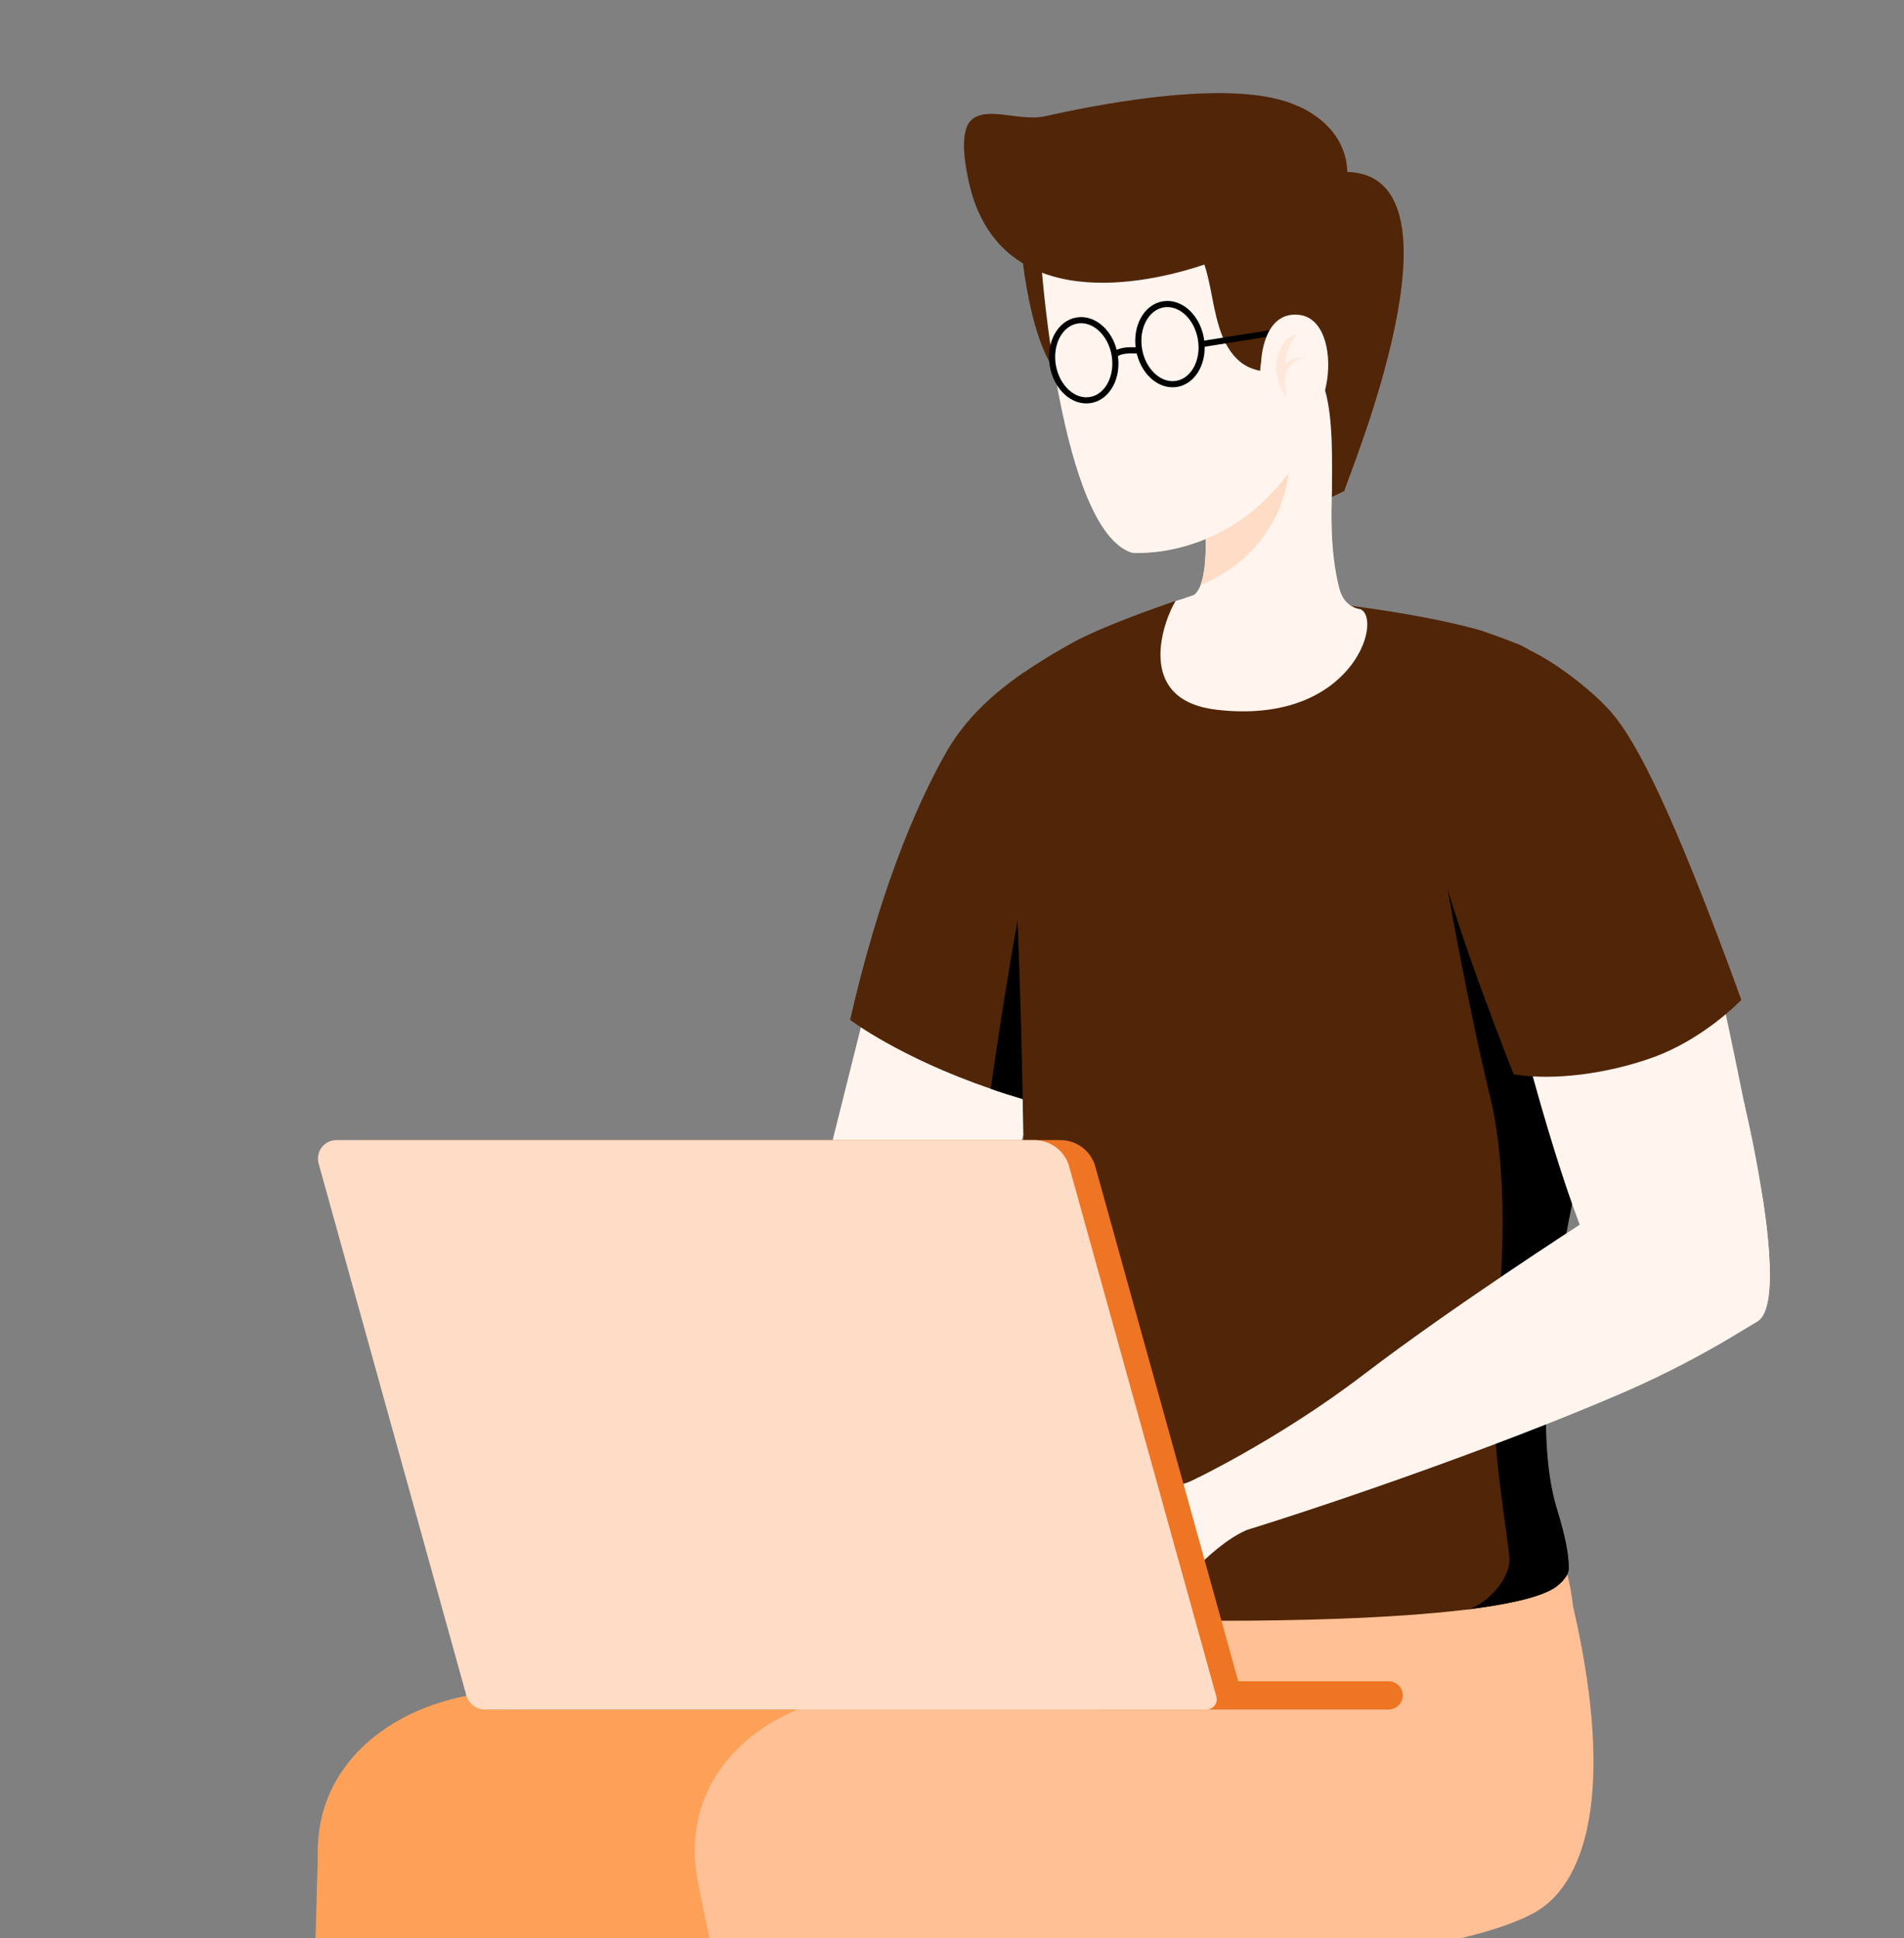 <?xml version="1.0" encoding="UTF-8"?>
<svg id="Layer_2" data-name="Layer 2" xmlns="http://www.w3.org/2000/svg" xmlns:xlink="http://www.w3.org/1999/xlink" viewBox="0 0 409.59 416.82">
  <rect x="0" y="0" width="409.59" height="416.82" fill="#808080" stroke="none"/>
  <defs>
    <style>
      .cls-1, .cls-2 {
        fill: none;
      }

      .cls-3 {
        clip-path: url(#clippath);
      }

      .cls-4 {
        fill: #ed7523;
      }

      .cls-5 {
        fill: #ffdcc5;
      }

      .cls-6 {
        fill: #fff5ee;
      }

      .cls-7 {
        fill: #ffc095;
      }

      .cls-8 {
        fill: #fda158;
      }

      .cls-9 {
        fill: #512507;
      }

      .cls-10 {
        opacity: .5;
      }

      .cls-2 {
        stroke: #000;
        stroke-miterlimit: 10;
        stroke-width: 1.32px;
      }
    </style>
    <clipPath id="clippath">
      <rect class="cls-1" width="409.59" height="416.82"/>
    </clipPath>
  </defs>
  <g id="Layer_1-2" data-name="Layer 1">
    <g class="cls-3">
      <g>
        <path class="cls-7" d="M154.57,425.65c4.53,27.02,25.42,118.44,34.41,172.45,16.42,1.4,24.3-.49,28.48-1.45-.82-18.83-2.44-63.88-2.25-83.63,.31-33.39,1.88-77.41-12.82-101.57l-49.42,3.89c.3,2.61,.57,4.73,.82,6.25,.24,1.45,.51,2.8,.78,4.07Z"/>
        <path class="cls-8" d="M63.82,596.51c13.4,3.32,23.1,2.99,27.7,2.48,3.73-21.71,9.62-69.47,14.92-91.86,8.22-34.8,16.27-82.66,10.68-99.73l-48.61-12.21c-.16,1.54-4.12,148.01-4.68,201.32Z"/>
        <path class="cls-8" d="M257.29,345.36h0c-.98-9.61-2.1-16.62-2.1-16.62l-54.31,13.29-46.14,10.51c-17.1,3.81-37.76,8.4-55.98,12.51-20.44,4.64-34.01,20.17-29.53,40.64l5.12,24.83c28.59-.39,163-13.28,174.49-19.08,12.99-6.56,16.9-29.75,8.44-66.08Z"/>
        <path class="cls-7" d="M338.37,345.36h0c-.98-9.61-5.66-19.91-5.66-19.91l-50.75,16.58-46.14,10.51c-17.1,3.81-37.76,8.4-55.98,12.51-20.44,4.64-34.01,20.17-29.53,40.64l5.12,24.83c28.59-.39,148.08-4.55,174.5-19.08,12.75-7.01,16.9-29.75,8.44-66.08Z"/>
        <path class="cls-6" d="M186.35,267.52s24.12-10.9,30.76,.03c3.63,5.98,1.12,17.1-7.11,21.76-8.23,4.66-54.72,24.33-98.6,35.29,0,0-1.88-6.1-4.9-12.52,0,0,19.68-8.17,39.25-21.91,19.57-13.74,40.58-22.66,40.58-22.66h0Z"/>
        <path class="cls-6" d="M192.39,192.19l-20.67,82.58s2.14,20.88,23.22,10.63c21.08-10.25,35.05-76.03,35.05-76.03l-37.6-17.17Z"/>
        <path class="cls-9" d="M227.36,238.37c-2.56-.62-5-1.29-7.35-2-2.41-.71-4.71-1.44-6.88-2.21-19.65-6.73-30.26-14.82-30.26-14.82,6.18-26.85,13.62-44.88,20.23-56.76,.18-.29,.35-.56,.5-.88,.18-.29,.35-.59,.53-.88,3.56-5.91,8.68-10.88,14.38-14.97,.59-.41,1.15-.79,1.74-1.21l2.44,43.11,.41,4.44,4.26,46.17Z"/>
        <path d="M227.36,238.37c-2.56-.62-5-1.29-7.35-2-2.41-.71-4.71-1.44-6.88-2.21,4.12-29.04,7.85-47.29,7.85-47.29l2.12,5.32,4.26,46.17Z"/>
        <path class="cls-9" d="M349.41,163.82c-.5,12.76-2.74,33.26-4.68,53.85-.62,6.53-1.21,13.09-1.71,19.41-.35,3.94-6.29,24.97-6.53,28.73-1.06,18-9.88,31.47-1.53,58.88,2,6.56,2.5,9.94,2.5,12.65,0,1.88-2.44,3.85-3.41,4.38-3.5,2.03-10.38,3.44-18.73,4.47h-.03c-16.44,2-38.61,2.38-52,2.38-17.97,0-44.94-2.85-48.35-7.38-3.12-4.15-.24-10.18,1.24-18.5,6.62-37.56,4.26-57.14,3.85-84.26,0-.68-.03-1.35-.03-2.06-.68-41.82-3.44-77.61-1.5-90.52,.59-.41,1.15-.79,1.74-1.21,2.85-1.94,5.65-3.68,8.35-5.21,.24-.12,.53-.29,.82-.47,.82-.47,1.68-.91,2.47-1.35,.29-.18,.62-.32,.94-.47,6.09-2.97,14.97-6.15,20.06-7.91,.65-.21,1.24-.41,1.74-.56,4.79-.29,10-.35,15.62-.21,4.88,.15,12.35,.79,20.47,1.85h.03c9.18,1.18,19.2,2.91,27.17,5.09,0,0,.09,.03,.15,.06,1.5,.47,11.23,4.12,21.38,14.97,3.38,3.59,6.85,8,9.97,13.38Z"/>
        <path d="M334.97,324.69c2,6.56,2.5,9.94,2.5,12.65,0,1.88-2.44,3.85-3.41,4.38-3.5,2.03-10.38,3.44-18.73,4.47,3.44-.41,9.38-5.87,9.38-10.79,0-3.45-4.47-26.73-3.23-41.76,1.24-15,3.68-38.88-.97-57.99-4.68-19.12-9.06-44.26-9.06-44.26l26.2,15.82s3.38,4.74,7.09,10.47c-.62,6.53-1.21,13.09-1.71,19.41-.35,3.94-16.41,60.2-8.06,87.61Z"/>
        <g>
          <path class="cls-9" d="M219.69,53.3s2.27,27.41,11.35,29.25c9.09,1.84,6.86-9.8,6.86-9.8l-1.27-13.01-16.94-6.43Z"/>
          <path class="cls-6" d="M261.6,152.62c-17.79-2.12-11.15-19.41-8.71-23.38,.65-.21,3.71-1.15,3.94-1.29,.03-.03,.06-.03,.06-.03,.59-.47,1.03-1.18,1.38-2.06,1.73-4.56,.94-13.65,.88-14.23v-1.68c.29-1.09,.59-2.12,.82-3.09l9.35-7.35,19.79-15.56s-5.26,26.03-1.03,42.44c.32,1.24,.97,2.97,2.62,3.94,0,.03,.03,0,.03,0,.53,.35,1.18,.59,1.97,.71,4.85,2.29-1.91,25.06-31.11,21.59Z"/>
          <path class="cls-5" d="M277.28,100.49s-.17,17.37-19.02,25.36c1.75-4.53,.95-13.63,.89-14.21l7.9-6.2,10.23-4.95Z"/>
          <path class="cls-6" d="M224.04,57.2s4.11,56.86,19.47,61.69c0,0,19.56,1.84,33.61-17.05,4.05-5.44,9.16-6.67,10.83-13.24,2.71-10.68,6.54-30.37,1.66-42.24-6.95-16.9-64.9-30.32-65.56,10.83Z"/>
          <path class="cls-9" d="M289.83,36.98c-.25-10.33-10.71-14.19-10.71-14.19-10.41-4.87-32.04-2.77-54.34,2.21-5.23,1.17-11.79-2.04-15.44,.49-4.41,3.06-.02,17.05-.02,17.05,8.6,26.05,40.25,17.58,49.77,14.36,2.26,6.71,1.97,16.03,7.61,20.84,3.21,2.74,8.8,2.82,14.48,1.87,.7,1.33,3.32,2.5,3.86,4.32,1.79,6.09,1.53,15.61,1.48,22.96l2.68-1.31c.35-1.99,28.11-67.75,.63-68.6Z"/>
          <g>
            <path class="cls-2" d="M239.79,76.35c.8,4.72-1.53,9.06-5.2,9.68-3.68,.63-7.31-2.7-8.11-7.42-.8-4.72,1.53-9.06,5.2-9.68,3.68-.63,7.31,2.7,8.11,7.42Z"/>
            <path class="cls-2" d="M258.34,72.88c.8,4.72-1.53,9.06-5.2,9.68-3.68,.63-7.31-2.7-8.11-7.42-.8-4.72,1.53-9.06,5.2-9.68,3.68-.63,7.31,2.7,8.11,7.42Z"/>
            <path class="cls-2" d="M239.79,76.35s.81-1.32,5.08-.95"/>
            <line class="cls-2" x1="258.5" y1="74.01" x2="274.36" y2="71.48"/>
          </g>
          <path class="cls-6" d="M275.53,91.61c10.92,4.18,14.33-22.7,3.96-23.89-7.87-.9-8.19,10.07-8.19,10.07,0,0-2.01,11.43,4.23,13.82Z"/>
          <g class="cls-10">
            <path class="cls-5" d="M279.13,71.77c-3.09,3.5-2.97,7.7-2.49,11.95,.32,2.24,.25,2.26-.9,.27-2.21-4.01-1.57-10.69,3.39-12.22h0Z"/>
            <path class="cls-5" d="M280.83,76.88c-2.27,.34-4.02,2.06-4.4,4.26,0,0-1.8-.64-1.8-.64,1.07-2.33,3.68-3.96,6.2-3.62h0Z"/>
          </g>
        </g>
        <path class="cls-6" d="M380.53,278.4v.03c-4.8,5.57-23.02,9.63-31.78,1.92-2.75-2.45-5.86-8.92-8.92-16.94-7.77-20.51-15.13-51.2-15.13-51.2l40.76-20.83s5.24,23.51,9.76,45.86c0,0,.04,.23,.12,.62,1.47,7.16,2.84,14.2,3.91,20.24,.04,.17,.06,.31,.08,.48,1.08,7.21,1.77,14.73,1.18,19.82Z"/>
        <path class="cls-9" d="M309.31,183.66c3.94,16.37,16.31,47.39,16.31,47.39,8.67,1.44,20.29-.16,29.92-3.62,11.11-3.99,19.05-12.38,19.05-12.38,0,0-8.21-23.06-15.57-39.63-6.61-14.87-10.58-20.43-13.44-23.37-4.31-4.51-11.26-9.68-16.18-12.04l-20.09,43.65Z"/>
        <path class="cls-9" d="M360.86,194.35l-23.92-10.32-18.85-48.56s3.45,1.05,8,2.89h.02c.09,.04,.28,.11,.61,.24,.11,.04,.24,.09,.35,.15,4.07,1.9,19.83,11.2,30.74,44.96,.09,.28,.17,.57,.26,.85,1.16,3.89,2.01,7.02,2.47,8.64,.04,.15,.09,.31,.13,.48,.07,.22,.11,.46,.17,.68Z"/>
        <g>
          <path class="cls-6" d="M380.53,278.4v.03c-.35,2.99-1.17,5.13-2.65,5.89-.23,.15-3.58,2.14-3.82,2.29-4.98,3.05-14.02,8.23-25.27,13.06-27.27,11.78-66.88,25.44-88.23,31.7,0,0-2.11-6.03-5.4-12.32,0,0,19.32-8.97,38.3-23.51,19.01-14.51,46.36-32.14,46.36-32.14l6.91-8.12s24.55-22.59,28.49-18.05c0,0,.04,.23,.12,.62,.59,2.36,2.53,11.02,3.91,20.24,.04,.17,.06,.31,.08,.48,1.08,7.21,1.77,14.73,1.18,19.82Z"/>
          <path class="cls-6" d="M257.99,317.69s-4.8,2.89-9.69,1.86c-2.71-.57-3.8-1.68-5.8-2.03-2-.35-7.33-1.01-9.97-2.3-2.64-1.29-3.67-1.44-3.57,1.21,.09,2.65,5.3,4.94,6.71,5.67,1.41,.73,3.18,3.08,3.37,3.38,.19,.29-8.67,4.93-11.06,3.99,0,0-.71,2.13-.31,3.33,.4,1.19,2.23,1.61,2.37,2.21,.14,.6-.42,1.82-.02,2.77,.39,.95,2.02,.95,2.68,2.5,.66,1.54-.07,1.57,.41,3.18,.48,1.61,2.54,1.9,2.93,2.73s.18,1.8,1.05,2.38c.86,.57,8.84-1.99,11.75-3.23,2.91-1.25,10.69-12.44,19.29-16.26l-10.14-11.39Z"/>
        </g>
        <path class="cls-4" d="M298.74,367.66h-62.01v-6.07h62.01c1.68,0,3.03,1.36,3.03,3.03h0c0,1.68-1.36,3.03-3.03,3.03Z"/>
        <path class="cls-4" d="M265.19,367.66H109.93c-1.86,0-3.49-1.24-3.99-3.03l-31.78-114.39c-.7-2.53,1.2-5.04,3.83-5.04H228.13c3.5,0,6.57,2.33,7.5,5.7l31.66,113.98c.39,1.4-.66,2.78-2.11,2.78Z"/>
        <path class="cls-5" d="M259.57,367.66H104.31c-1.86,0-3.49-1.24-3.99-3.03l-31.78-114.39c-.7-2.53,1.2-5.04,3.83-5.04H222.51c3.5,0,6.57,2.33,7.5,5.7l31.66,113.98c.39,1.4-.66,2.78-2.11,2.78Z"/>
      </g>
    </g>
  </g>
</svg>